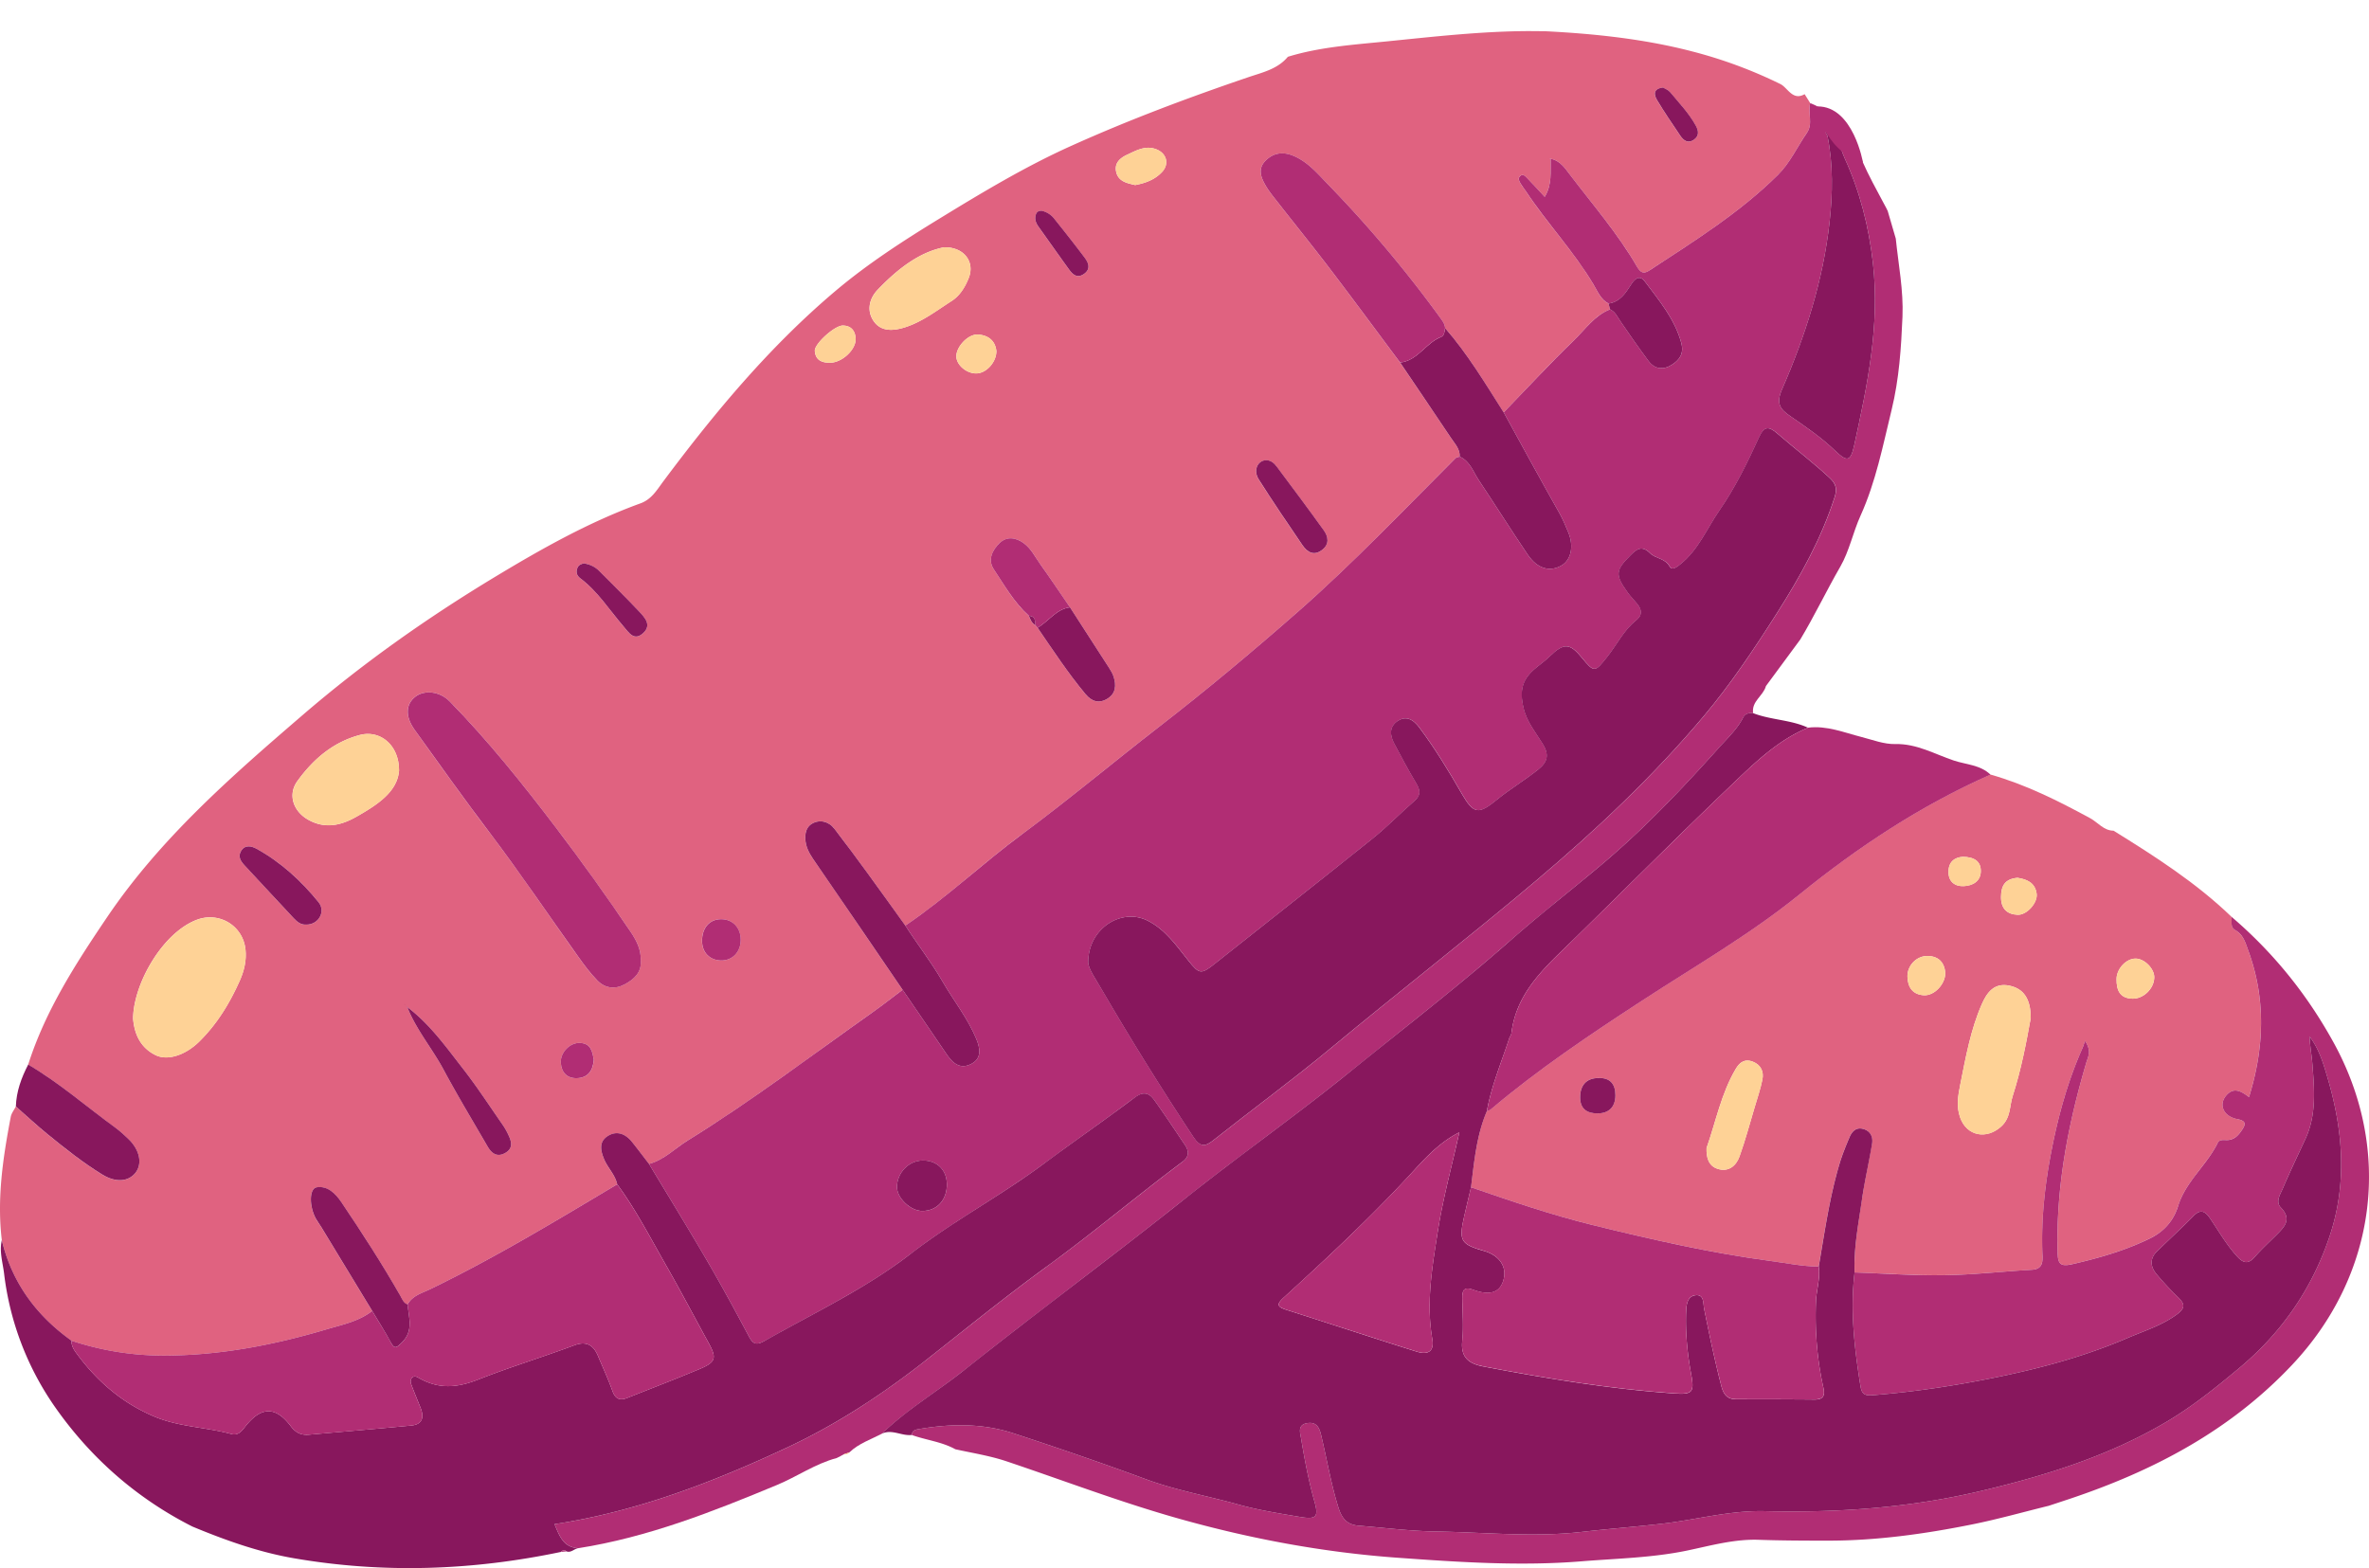 <?xml version='1.0' encoding='utf-8'?>
<svg xmlns="http://www.w3.org/2000/svg" data-name="Layer 1" viewBox="0 0 3889 2574.6"> <defs> <style>.cls-1{fill:#e06280;}.cls-2{fill:#b12d74;}.cls-3{fill:#88175d;}.cls-4{fill:#fed296;}</style> </defs> <path class="cls-1" transform="translate(-305.49 -962.68)" d="m3268 1117.3 9.19 14.67c-4.41 16.07 5.08 33.81-5.54 49-16 22.89-27.44 49-47.56 68.92-62.7 62.07-137.13 108.44-210.33 156.43-9.27 6.08-14.57 5.15-20.66-5.38-31.45-54.47-72.73-101.93-110.61-151.79-8-10.48-16-22.62-30.81-25.65l-2.36-0.6 1.62 1.35c-0.49 20.33 2.74 41.27-9.7 61.72-10.12-10.9-19.06-20.82-28.36-30.38-3.11-3.2-7-8.28-12-3.85-4.4 3.94-1.15 9 1.23 13.09s5.56 7.83 8.2 11.82c34.84 52.57 78.55 98.66 111 153.09 6.58 11 11.75 24.79 24.79 31.39 0.82 3.18 1.63 6.35 2.44 9.53-25.68 10-40.72 32.93-59.38 50.93-39.58 38.2-77 78.69-115.23 118.25-30.16-47.45-59-95.83-96.16-138.4-0.3-5.91-3.3-10.5-6.69-15.18a2014 2014 0 0 0-185.66-221c-17-17.56-33.5-37.4-57.57-47.09-16.58-6.68-31.79-4.53-44.57 8.09-13.88 13.72-7.65 28.28 0.32 41.87 5.27 9 12 17.15 18.42 25.38 29.23 37.36 59.07 74.26 87.81 112 38.44 50.49 76.06 101.59 114 152.43 28.08 41.55 56.29 83 84.14 124.72 6.09 9.11 14.39 17.48 13.68 29.83-2.26 0.75-5.18 0.84-6.69 2.35-85.07 85.2-167.96 172.52-258.7 252.2-74.29 65.27-150.13 128.67-228.13 189.08-75.36 58.38-148.41 119.69-225.05 176.44-65.13 48.22-124.14 104.35-191.42 149.87-20.6-28.63-41-57.38-61.84-85.86-18-24.58-36-49.08-54.61-73.16-9.6-12.43-24.46-15.54-36.75-8.29-11.71 6.9-12.74 21.84-9.48 34.86 2.73 10.89 9.24 20.15 15.71 29.52 47.79 69.25 95.06 138.85 142.5 208.34-16.64 12.5-33 25.42-50 37.44-100.3 70.92-198.25 145.27-302.79 210-21 13-38.67 31.81-63.52 38.47-9.27-12-18.35-24.19-27.85-36-10.8-13.47-25.07-19.29-40.11-9.59s-11.43 24.66-5.33 38.8c6 14 17.8 24.88 21.07 40.26-100.79 60.12-201.17 120.94-307 172.2-13.35 6.46-29.05 10.44-37.18 25.07-6.86-2.43-8.79-8.9-12-14.44-30-52.46-62.74-103.2-96.55-153.27-9.83-14.57-22.7-27.32-40.52-24.62-12.77 1.94-12.64 32.21-0.89 52.54 2.41 4.18 5.41 8 7.92 12.13q42 69.13 84 138.32c-22.22 17.31-49.37 22.63-75.36 30.34-85.63 25.41-172.43 42.31-262.48 42.94a480.56 480.56 0 0 1-155.79-24.39c-57.82-41.36-97.58-95.23-114.32-165-8.29-68.46 1.92-135.63 14.64-202.55 1.14-6 5.51-11.38 8.38-17 17.51 15.38 34.58 31.28 52.62 46 28.63 23.31 57.58 46.31 89.09 65.69 22 13.55 42.84 12.09 54.62-2.75s7-38-11.82-55.75c-6.43-6.07-12.84-12.28-20-17.46-48.05-34.9-92.8-74.35-144.28-104.51 28.16-88.57 78-165.74 129.34-241.73 87.52-129.65 204.18-231.48 321.61-332.56 98.15-84.49 203.42-158.83 314.09-225.72 77-46.54 155.3-90.75 240.25-121.59 18.26-6.64 27.14-22.39 37.49-36.25 84.37-113 174.28-221 282.33-312.31 53.29-45 111.86-82.81 171.64-119.38 69.9-42.76 139.91-84.86 214.51-118.51 95.18-42.94 192.92-79.56 291.8-113.22 23-7.84 48-13.14 64.88-33.52 52.55-16.12 107.3-19.75 161.33-25.17 78.19-7.84 156.44-16.84 235.24-17l25.74 0.2c80.82 4.1 161.34 12.53 239.64 32.7a752.14 752.14 0 0 1 146.49 54c12.1 5.88 20.11 28.07 39.88 16.65zm-2298.3 1494.9-1-1.42 1.19 1.27 4.53 5c14.73 36.77 40.54 67.1 59.14 101.7 22.87 42.53 47.83 83.93 72 125.73 6.75 11.66 15.88 19 29.7 11 13-7.59 10-18.62 4.73-29.5a108.33 108.33 0 0 0-8.19-14.77c-22.09-31.71-43.18-64.22-66.92-94.65-27.58-35.36-53.79-72.27-90.16-99.81zm1024.7-638.51c2.29 5.9 4.57 11.81 10.35 15.35l4 4.35c25.41 36.91 49.94 74.45 78.69 109 10.08 12.09 22.21 16.09 36.06 7.5s14.57-22.1 10.08-36.14c-1.67-5.25-4.71-10.19-7.72-14.89q-31.82-49.58-63.87-99c-16.3-23.75-32.3-47.7-49-71.14-8.32-11.67-14.57-25-26.57-33.9-13.26-9.87-28.2-11.65-39.69-0.7s-20.41 27.32-9.89 43.19c17.55 26.54 33.42 54.69 57.56 76.38zm-637.11 565.86c0.67-17.83-7-32.74-16.61-46.9q-59.45-87.72-123.45-172.19c-54.51-71.66-110.56-141.63-173.44-206-16.68-17.08-41.85-19.44-56.88-7.64s-16.89 31.78-0.89 54.05c40.7 56.66 81.17 113.47 123.33 169.13 50.28 66.37 96.8 135.58 145.24 203.36 9.78 13.69 19.86 27.43 31.63 39.35 12.46 12.63 28.73 14.78 44.53 6.22 15.29-8.28 28.11-19.27 26.54-39.38zm-833.35 95.81c1.78 20.37 9 46.16 37.11 59.83 20.07 9.75 49.4-0.52 71.58-22.36 29.16-28.71 49.93-62.85 66.39-99.83 7.26-16.31 11.38-33.51 9.41-51.62-4.25-39.15-43.49-62.32-79.89-48.51-56.73 21.54-104.21 105.68-104.6 162.49zm436.6-407.31c0.23-42.74-31.69-67.29-64.43-58.58-44 11.7-76.74 40-102.56 75.84-16.12 22.39-6.46 49.52 17.63 63.17 28.22 16 54.73 9.36 80-5.12 33.88-19.36 66.56-40.48 69.4-75.31zm894.59-859.36c-41.09 8.18-76.7 36.13-108.71 69.56-15.1 15.76-18.29 36.19-5.8 53 12 16.08 31.55 14.92 50.55 8.84 28.83-9.22 52.35-27.76 77.13-43.62 12.88-8.24 22-23 27.79-38.25 9.66-25.52-7.72-50.12-40.92-49.53zm-1047 1112.2c19.67 0.42 33-21.13 20.16-37-28.41-34.92-61.52-65.49-101.39-87.45-8.4-4.62-19.15-7.35-25.73 3.6-5.46 9.07-0.64 16.63 5.9 23.62 26.87 28.71 53.41 57.72 80.33 86.37 5.46 5.86 11.65 11.44 20.73 10.86zm1575.5-762.58c-14 1-21.19 16.89-11.85 31.65 23.12 36.51 47.46 72.26 71.8 108 8 11.8 18.95 18.1 32.44 7.57 12.13-9.47 9.89-21.7 2.43-32.11-25.18-35.13-51.14-69.7-77-104.36-4.33-5.85-9.76-10.7-17.82-10.75zm-1119.2 169.33c-4.21 0.87-9 2.31-11 7.27-2.74 6.6-1.57 12.72 4.42 17.2 28.84 21.56 47.78 52 70.85 78.73 8.68 10.07 17.47 25.52 32.79 11.25 14.06-13.11 2.38-25.49-6.84-35.29-21.53-22.85-44-44.88-66.12-67.13-6.42-6.44-14.42-10.09-24.1-12.03zm751.4-578.77c-4.32-0.24-8 0.91-9.59 5.35-2.76 7.5-0.61 14.18 3.79 20.37 16.73 23.52 33.37 47.1 50.3 70.47 5.93 8.19 13.12 15.19 24.08 7.89 12-8 8.37-18.16 1.72-27-16.35-21.78-33.25-43.14-50.26-64.41a36.33 36.33 0 0 0-20.04-12.67zm153.16-42.33c16.83-3.12 32.7-8.93 44.44-21.81 11.95-13.1 7.06-30.33-9.56-36.84-17.76-7-32.65 1.65-48 8.8-12.08 5.63-20.93 13.71-18.2 27.58 3.17 16.15 17.48 19.18 31.32 22.27zm-647.6 1239.2c0-20-13.54-34.09-32.63-33.85-18.65 0.22-30.94 14.35-30.9 35.5 0 19 12.41 31.85 31 32.3 18.84 0.46 32.52-13.83 32.53-33.95zm419.76-966.66c-1.85-17.22-13.6-26.06-30.16-27.12-16.34-1-36 20.29-35.59 36.14 0.37 14.3 17.49 28.43 33.56 27.72s32.33-18.68 32.19-36.74zm-272.82 19.19c19.71-0.28 42.45-21.57 41.78-39.32-0.5-13.29-7.56-21.49-20.84-21.76-13.62-0.27-47 30.16-46.2 41.64 1.09 15.3 11.63 19.67 25.26 19.4zm1367.1-451.8c-16.29 1.91-15.06 11.82-9.65 20.8 12 19.9 25.07 39.12 38.08 58.37 5.38 8 12.76 13.21 22.27 6.51 8.91-6.28 7.91-14.54 3-23.37-11.36-20.55-27.59-37.33-42.42-55.17-2.82-3.47-7.85-5.09-11.28-7.18zm-1755.2 1596.5c-2.14-13.83-4.81-27.33-23-27.9-16.43-0.52-32.26 16.11-31.06 32.92 1.16 16.06 10.63 25.51 26.39 25 18.03-0.49 26.44-12.35 27.67-30.02z"/> <path class="cls-2" transform="translate(-305.49 -962.68)" d="m2851.7 1223.5c14.81 3 22.84 15.18 30.8 25.66 37.88 49.86 79.16 97.32 110.61 151.79 6.09 10.53 11.39 11.46 20.66 5.38 73.2-48 147.63-94.36 210.33-156.43 20.12-19.92 31.58-46 47.56-68.92 10.62-15.22 1.13-33 5.54-49 19.48 7.54 35.65 20.29 50.2 34.6 2.91 2.86 26.86 34 27 35.84 2.26 22.46 48.63 102.05 50 106.69q6.57 22.68 13.24 45.33c4.34 42.73 12.78 85.1 11 128.24-2.22 51.37-5.4 101.94-17.88 153.08-14.37 58.89-25.85 118-51 173.62-12.38 27.37-18.39 58-33.24 83.77-22.74 39.4-42.21 80.52-65.63 119.48l-56.42 76.5c-4.28 16.11-24 24.92-21 44.44-7-0.91-13.06 1-16.43 7.45-10.21 19.6-26.39 34.5-40.78 50.55-59.52 66.37-120.94 131-189.09 188.68-49.62 42-101.24 81.74-150 124.75-86.17 76-177.22 146-266.41 218.29-88.54 71.71-182 137.38-271.05 208.43-119.31 95.15-242.12 185.73-361.48 280.74-44.41 35.34-93.71 64.29-134.64 104.06-18.28 9.55-38.27 16.11-53.63 30.75l0.44-0.14-9.87 3.44-5.39 3q-3 1.55-6.1 3.08c-35.14 9.32-64.94 30.46-98.14 44.27-105.8 44-212.14 85.91-326.2 103.78-24.88-1.51-30.82-20.76-38.95-39.43 135.81-20.75 261.09-69.26 382.63-126.17 81.36-38.09 157-87.75 228-143.67 65.58-51.63 130.44-104.32 197.91-153.41 75.93-55.25 147.59-115.84 222.75-172 10.68-8 10.59-17.21 3.78-27.3-16.63-24.65-33-49.49-50.32-73.67-8.56-12-17.95-15-32.28-4.22-49.25 37.18-100.18 72.13-149.67 109-70.57 52.58-148.63 93.76-218.42 147.83-73.72 57.1-158.66 96.81-239.53 142.75-15.31 8.69-19.82 3.68-26.6-9.1-21.84-41.16-44.13-82.13-67.6-122.39-31.15-53.44-63.58-106.15-95.46-159.17 24.86-6.67 42.52-25.48 63.53-38.48 104.54-64.73 202.49-139.08 302.79-210 17-12 33.34-24.94 50-37.44 23.93 35 48 69.94 71.72 105 9.73 14.36 21.49 26 39.7 17.37 19-9 16.11-25.87 9.57-41.69-14.08-34-37.36-62.91-55.63-94.58-18.14-31.43-41-60.69-60.89-91.55 67.28-45.52 126.29-101.65 191.42-149.87 76.64-56.75 149.69-118.06 225.05-176.44 78-60.41 153.84-123.81 228.13-189.08 90.71-79.7 173.63-167 258.76-252.18 1.51-1.51 4.43-1.6 6.69-2.35 16.88 7.37 22 24.5 31.05 38.16 27.11 40.77 53.19 82.23 80.64 122.76 15.79 23.32 36.52 28.95 55.81 17.58 15.39-9.08 20.14-31.65 10.87-54-4.6-11.08-9.2-22.06-15.21-32.68-30.85-54.52-60.71-109.6-90.92-164.48 38.27-39.56 75.65-80 115.23-118.25 18.66-18 33.7-40.9 59.38-50.93 8.63 4 12.1 12.28 17.07 19.6 14.86 21.88 30.06 43.56 45.8 64.81 10.24 13.82 24 15.76 38.32 6.76 13.13-8.23 20.48-18.74 15.73-36.23-10.65-39.23-36.19-69.29-59.66-100.6-8.91-11.88-16.78-4.3-22.54 4.65-9.23 14.33-18.26 28.67-37.16 31.48-13-6.6-18.21-20.35-24.79-31.39-32.44-54.43-76.15-100.52-111-153.09-2.64-4-5.78-7.69-8.2-11.82s-5.63-9.15-1.23-13.09c4.93-4.43 8.86 0.65 12 3.85 9.3 9.56 18.24 19.48 28.36 30.38 12.44-20.45 9.21-41.39 9.7-61.72zm455-38.89-2.61-5.46c-0.53 0.43-1.59 1.12-1.52 1.25 0.88 1.8 1.92 3.51 2.92 5.24 9.52 47.06 8.62 95.09 3.45 141.83-10.57 95.52-39.8 186.86-78.13 274.72-9.71 22.27-3.68 31.95 12.95 43.35 25.82 17.7 51.71 35.39 74.44 57.23 19.9 19.12 25.43 17.69 31.39-9.7 21.35-98 42-195.48 30.66-297.68-6.79-61-21.52-118.31-46.66-173.28-6.16-13.45-8.58-31.87-26.9-37.5zm-1214.8 1358.5c0.69 10.85 12.27 27 21.72 43.18q72.12 123.91 151.27 243.52c11.19 16.91 19.49 15.43 32.22 5.35 64.25-50.88 130.49-99.45 193.44-151.71 111.21-92.34 225.49-180.86 336-274.15 98.57-83.25 191.8-171 275-269.57 45.24-53.61 84-111.93 121.5-170.85 37.94-59.63 72.42-121.6 94.27-189.63 4.26-13.26 2.81-21.76-7.91-31.72-27.64-25.7-57.7-48.43-86.09-73.13-14.69-12.79-21.93-11.53-29.94 6-19 41.64-39.18 82.84-65.28 120.57-20.42 29.52-34.2 63.89-63 87.38-5.78 4.7-14.4 11.84-18.37 4.6-7.6-13.86-23.27-13-31.89-21.67-13.66-13.76-22.08-7.35-32.15 2.7-25.25 25.19-26 32.32-4.94 61.69 4.68 6.51 10.46 12.21 15.52 18.46 7.65 9.47 9 18.53-1.74 27.05-20.57 16.31-31.7 40.24-47.67 60.27-20.05 25.14-21 26.07-41.51 1-19.62-24-29.62-24.33-52.15-2.55-6.91 6.68-14.63 12.54-22.15 18.55-23.61 18.88-28.23 37.22-21.27 66.94 5.38 23 20.1 40.13 31.68 59.21 10.22 16.83 8.38 28.61-7.32 41.25-21.94 17.66-46.28 32-67.9 49.71-30.15 24.62-38.31 24.3-57.73-9.41-21.66-37.61-44.16-74.74-70.3-109.49-9.09-12.07-20.83-19.68-35.19-10.16-13.88 9.21-12.82 23.29-5.86 36.55 11.58 22 23.34 44 36.14 65.35 6.71 11.2 8.49 19.63-2.59 29.26-23.08 20.05-44.37 42.24-68.17 61.35-86.49 69.34-173.72 137.71-260.49 206.63-21.53 17.09-24.91 16.41-42-4.89-20-24.91-38-51.89-68.25-66.83-42.05-20.75-96.99 12.78-96.9 69.19zm-232 363.54c-0.29-23.13-16.37-38.75-39.68-38.55-22.76 0.2-41.93 19.8-42.24 43.19-0.24 18.4 22.24 39.8 41.71 39.7 24.16-0.13 40.58-18.22 40.24-44.34z"/> <path class="cls-1" transform="translate(-305.49 -962.68)" d="m3775.1 2326.6c68.05 42.14 135.36 85.28 193.42 141.11 1.59 7.49-2.63 17.09 6.22 22 13.48 7.42 17.06 21.42 21.56 33.7 29.16 79.63 26.29 159.7 1.18 240.56-12.64-9.51-25.29-17.56-38-1.87-12.08 14.89-3.62 33.75 19 38.11 14.12 2.73 14 8 7.74 17.33-5.87 8.85-12.62 16.71-24.75 17-5.41 0.11-12.44-1.4-15.37 4.58-18.06 36.82-52.43 63.19-65 103.7-7.38 23.76-22.52 41.6-46 53.1-40.76 20-83.65 32.24-127.68 42.38-21.15 4.87-23.72-1.68-24.18-20.49-2.59-106.47 17.24-209.32 47.24-310.74 2.73-9.22 9-18.8-2.16-35.31-2.11 5.94-3 9.08-4.32 12-23.25 52.43-38.72 107.46-49.81 163.38-11.57 58.29-18.43 117.42-15.74 177.18 0.56 12.37-1.36 22.23-17.32 23.15-48.07 2.78-96.08 8.21-144.16 8.94-49 0.75-98-2.84-147-4.54-1.45-40.33 6.35-79.8 12-119.39 4.39-30.87 11.61-61.32 16.66-92.1 1.85-11.27-2.74-21.12-14.84-24.29-11.58-3-18.33 4.37-22.31 13.87-5.88 14-11.74 28.2-16.1 42.76-16.6 55.42-24.59 112.64-34.34 169.48-26.56-0.06-52.45-5.64-78.62-9.1-98.75-13.08-195.67-35.25-292.25-59-67.84-16.66-133.9-39.31-199.89-62.06 5.29-42.35 9-85 26-125 2.21-1 4.8-1.46 6.56-2.95 77.95-65.95 162.64-122.63 247.91-178.3 87.28-57 177.57-108.74 259.14-174.9 96-77.9 199.34-146.1 313.23-196.47 57.87 16.42 111.13 43.15 163.74 71.73 12.64 6.94 22.04 20.31 38.24 20.45zm-135.91 307.46c-0.07-31.49-11.67-48-34.76-53-25.16-5.42-37.2 11.25-45.55 30.31-18.47 42.12-26.4 87.24-35.39 132-3.68 18.3-6.78 36-0.13 54.41 11 30.47 43.46 36.26 67.34 14.46 15.92-14.53 13.4-33.11 18.83-49.94 14.02-43.44 22.49-88.22 29.66-128.24zm-532.23 213.72c-0.44 15.16 3.07 29 17.95 33.94 17.53 5.86 30.43-4.35 36.07-19.94 9.52-26.33 16.73-53.5 24.75-80.37 4.58-15.36 9.79-30.62 12.94-46.29 2.59-12.94-2.37-23.92-15.55-29.22-12.81-5.15-21.45 0.47-28 11.46-24.1 40.59-32.79 86.76-48.16 130.42zm699.29-245.38c18 0.38 35.23-16.33 35.74-34.68 0.4-14.45-16.14-31.2-30.76-31.14-15.24 0-31 16.51-31.18 33.56-0.2 17.64 4.85 31.81 26.16 32.26zm-307.29-42.45c-1.58-17-10.91-27.37-29.12-27.65s-33.53 15.84-33.06 34c0.45 17.52 8.68 29.44 27 30.5 17.29 0.98 35.31-18.41 35.18-36.85zm118.53-156c-20.52 1.7-26.92 13-27.11 31.11-0.21 19.3 9.59 28.85 27.28 29.59 15.22 0.63 33.16-19.82 31.21-34.47-2.45-18.56-16.5-23.95-31.35-26.23zm-688.03 328.67c-19.74 0.22-30.26 11.86-30 32.4 0.22 18.8 11.77 25.55 28 25.72 19.29 0.19 29.9-10.59 29.89-29.85-0.05-17.82-8.29-29.01-27.89-28.27zm598.4-363.18c-14 0.78-23.89 8.59-23.72 25.27 0.16 15.95 10.88 23.63 25.27 22.89s27.51-7.72 27.8-24.36c0.28-16.91-11.42-23.49-29.35-23.8z"/> <path class="cls-3" transform="translate(-305.49 -962.68)" d="m1254.6 3504.7c-6.6 1-11.6 7.91-19.2 5.22-3.29-3.12-6.2-2.16-8.92 0.86-145.55 30.59-291.81 35.72-438.59 10.4-57.67-10-112.65-29.64-166.6-52.07-91.23-46.14-166.57-112.47-224.62-195a481.6 481.6 0 0 1-84.45-220.2c-2.2-18.15-8.12-36.28-3.75-55 16.75 69.8 56.51 123.67 114.34 165-0.21 7.65 3.15 13.77 7.56 19.82 33.71 46.29 75.52 82.55 128.72 104.91 40.45 17 84.7 17.17 126.42 28.6 10.13 2.77 16.19-4 21.91-11.44 26-33.76 50.14-34.92 75.24-1.68 8.62 11.41 17.48 15.28 30.37 14.13 55.83-5 111.7-9.61 167.49-15 19-1.84 21.4-13.95 15.11-29.62-5.08-12.67-10.33-25.28-15.1-38.06-1.4-3.73-1.52-8.22 1.88-11.25 3.64-3.24 7.07-1.17 10.78 0.92 32 18.09 61.39 16.63 97.3 2.51 51.9-20.42 105.75-36.88 158.27-56.44 19.26-7.18 30.92-0.12 38.3 17.48 8.06 19.22 16.86 38.17 23.86 57.76 4.62 12.91 12 16.2 23.9 11.49 39.35-15.55 78.83-30.8 117.88-47.06 28.15-11.72 29.88-18.13 15.79-43.83-23.53-42.91-46.3-86.25-70.6-128.73-25.37-44.36-48.79-90-79.22-131.29-3.27-15.38-15-26.31-21.07-40.26-6.1-14.14-9.65-29.14 5.33-38.8s29.31-3.88 40.11 9.59c9.5 11.84 18.58 24 27.85 36 31.87 53 64.3 105.74 95.45 159.18 23.47 40.26 45.76 81.23 67.6 122.39 6.78 12.78 11.29 17.79 26.6 9.1 80.87-45.94 165.81-85.65 239.53-142.75 69.79-54.07 147.85-95.25 218.42-147.83 49.49-36.87 100.42-71.82 149.67-109 14.33-10.81 23.72-7.74 32.28 4.22 17.31 24.18 33.69 49 50.32 73.67 6.81 10.09 6.9 19.32-3.78 27.3-75.16 56.14-146.82 116.73-222.75 172-67.47 49.09-132.33 101.78-197.91 153.41-71 55.92-146.68 105.58-228 143.67-121.54 56.91-246.82 105.42-382.63 126.17 8.09 18.75 14.03 38 38.91 39.51z"/> <path class="cls-2" transform="translate(-305.49 -962.68)" d="M3350,3051.91c49,1.7,98,5.29,147,4.54,48.08-.73,96.09-6.16,144.16-8.94,16-.92,17.88-10.78,17.32-23.15-2.69-59.76,4.17-118.89,15.74-177.18,11.09-55.92,26.56-110.95,49.81-163.38,1.31-3,2.21-6.1,4.32-12,11.12,16.51,4.89,26.09,2.16,35.31-30,101.42-49.83,204.27-47.24,310.74.46,18.81,3,25.36,24.18,20.49,44-10.14,86.92-22.37,127.68-42.38,23.44-11.5,38.58-29.34,46-53.1,12.59-40.51,47-66.88,65-103.7,2.93-6,10-4.47,15.37-4.58,12.13-.27,18.88-8.13,24.75-17,6.22-9.37,6.38-14.6-7.74-17.33-22.62-4.36-31.08-23.22-19-38.11,12.73-15.69,25.38-7.64,38,1.87,25.11-80.86,28-160.93-1.18-240.56-4.5-12.28-8.08-26.28-21.56-33.7-8.85-4.88-4.63-14.48-6.22-22,68.47,58.49,123.82,126.88,167.56,206.2,97.46,176.78,71.58,381.53-67.6,529.45-102.13,108.55-228.63,174.79-367.66,221.05q-16,5.33-32.05,10.59c-42,10.32-83.65,22.12-126,30.63-78.07,15.69-156.86,26.67-236.76,26.62-37.87,0-75.76-.11-113.6-1.4-40-1.35-78.33,9.49-116.52,17.5-57.67,12.1-116,13.11-174,17.82-100.56,8.16-201.1,1.36-301.36-5.81-121.93-8.72-241.61-31-359.53-64.18-96-27-188.89-62.54-283.2-94.2-27.43-9.21-55.9-13.56-84-19.8-22.37-12.42-48-14.93-71.63-23.48,1-8.58,7.51-8.87,14.12-10,51.44-8.6,102.84-9.08,152.66,7.25,73.25,24,146.19,49.07,218.51,75.73,49.17,18.12,100.57,27.14,150.71,41.2,33.16,9.3,67.5,14.66,101.54,20.42,26.71,4.52,30.75,0,23.6-25.36-9.61-34.12-16.23-68.84-22-103.7-1.48-8.95-6.24-22.32,10.2-24.94,14.5-2.31,19.52,6.37,22.56,19,9.59,39.73,16.25,80,28.45,119.31,6,19.23,14.88,28.53,33.55,30.06,42.38,3.46,84.74,8.88,127.18,9.55,79.47,1.27,158.95,9.83,238.5.69,43.79-5,87.77-8.39,131.57-13.4,56.53-6.46,111.77-22.11,169.47-20.7,120.08,2.93,239.22-5.66,356.48-33.58,105.91-25.21,209.12-57.58,303.5-113.56,42.3-25.08,80.19-55.78,118-87.25,70-58.31,119.37-129.58,148.52-215.38,29.63-87.18,22.74-174.5-2.57-260.78-6.88-23.42-14-48.23-29.74-68.64.49,15.39,3.36,30.22,4.55,45.18,3.29,41.53,6.88,83.21-11.41,122.79-12.45,26.94-25.38,53.68-37,81-4.21,9.87-12.65,22.1-3.38,31.77,18.32,19.12,6.2,31.47-6.88,44.61-11.94,12-24.61,23.38-35.66,36.14-10.74,12.4-18.67,11-29.19-.47-17.54-19.18-30.19-41.61-44.68-62.83-7.59-11.1-15.19-15.7-26.86-3.79-19.57,20-40.27,38.88-60.26,58.47-12,11.8-10.6,25-.79,36.84a501.29,501.29,0,0,0,36.16,38.87c10.37,10.1,11.4,17.05-1.36,26.69-24.85,18.78-54.07,27.53-82,39.56-64.06,27.58-131,46.51-198.73,61-72.78,15.58-146.52,27.22-221,33.07-15.38,1.2-17.34-5.56-19.21-17.34C3349.62,3175.1,3342.64,3113.89,3350,3051.91Z"/> <path class="cls-3" transform="translate(-305.49 -962.68)" d="m351.77 2710.6c51.48 30.16 96.23 69.61 144.28 104.51 7.13 5.18 13.54 11.39 20 17.46 18.81 17.77 23.62 40.89 11.82 55.75s-32.59 16.3-54.62 2.75c-31.51-19.38-60.46-42.38-89.09-65.69-18-14.69-35.11-30.59-52.62-46 0.79-24.66 9.03-47.16 20.23-68.78z"/> <path class="cls-3" transform="translate(-305.49 -962.68)" d="m1833 1291.4c1.62-1.63 3.24-3.25 4.86-4.89z"/> <path class="cls-2" transform="translate(-305.49 -962.68)" d="m1318.7 2907.2c30.43 41.33 53.85 86.93 79.22 131.29 24.3 42.48 47.07 85.82 70.6 128.73 14.09 25.7 12.36 32.11-15.79 43.83-39 16.26-78.53 31.51-117.88 47.06-11.9 4.71-19.28 1.42-23.9-11.49-7-19.59-15.8-38.54-23.86-57.76-7.38-17.6-19-24.66-38.3-17.48-52.52 19.56-106.37 36-158.27 56.44-35.91 14.12-65.29 15.58-97.3-2.51-3.71-2.09-7.14-4.16-10.78-0.92-3.4 3-3.28 7.52-1.88 11.25 4.77 12.78 10 25.39 15.1 38.06 6.29 15.67 3.9 27.78-15.11 29.62-55.79 5.42-111.66 10.06-167.49 15-12.89 1.15-21.75-2.72-30.37-14.13-25.1-33.24-49.23-32.08-75.24 1.68-5.72 7.43-11.78 14.21-21.91 11.44-41.72-11.43-86-11.6-126.42-28.6-53.2-22.36-95-58.62-128.72-104.91-4.41-6.05-7.77-12.17-7.56-19.82a480.46 480.46 0 0 0 155.85 24.4c90.05-0.63 176.85-17.53 262.48-42.94 26-7.71 53.14-13 75.36-30.34 10.16 17.07 20.94 33.8 30.29 51.31 6.6 12.37 9.86 8.84 18.22 0.76 19.82-19.15 11.54-41.1 9.52-62.73 8.13-14.63 23.83-18.61 37.18-25.07 105.79-51.23 206.17-112.05 306.96-172.17z"/> <path class="cls-2" transform="translate(-305.49 -962.68)" d="m1357.4 2539.6c1.55 20.11-11.27 31.1-26.56 39.37-15.8 8.56-32.07 6.41-44.53-6.22-11.77-11.92-21.85-25.66-31.63-39.35-48.44-67.78-95-137-145.24-203.36-42.16-55.66-82.63-112.47-123.33-169.13-16-22.27-14.17-42.23 0.89-54.05s40.2-9.44 56.88 7.64c62.88 64.38 118.93 134.35 173.44 206q64.24 84.48 123.45 172.19c9.58 14.17 17.26 29.08 16.63 46.91z"/> <path class="cls-3" transform="translate(-305.49 -962.68)" d="m2774 1639.8c30.21 54.88 60.07 110 90.92 164.48 6 10.62 10.61 21.6 15.21 32.68 9.27 22.35 4.52 44.92-10.87 54-19.29 11.37-40 5.74-55.81-17.58-27.45-40.53-53.53-82-80.64-122.76-9.08-13.66-14.17-30.79-31.05-38.16 0.71-12.35-7.59-20.72-13.68-29.83-27.85-41.7-56.06-83.17-84.13-124.72 29-3.21 42-32.07 67.07-41.92 5.52-2.18 6-9 6.82-14.59 37.16 42.57 65.95 90.95 96.16 138.4z"/> <path class="cls-2" transform="translate(-305.49 -962.68)" d="m2677.8 1501.4c-0.81 5.59-1.3 12.41-6.82 14.59-25 9.85-38 38.71-67.07 41.92-38-50.84-75.61-101.94-114.05-152.43-28.74-37.74-58.58-74.64-87.81-112-6.44-8.23-13.15-16.4-18.42-25.38-8-13.59-14.2-28.15-0.32-41.87 12.78-12.62 28-14.77 44.57-8.09 24.07 9.69 40.54 29.53 57.57 47.09a2014 2014 0 0 1 185.66 221c3.39 4.67 6.39 9.26 6.69 15.17z"/> <path class="cls-4" transform="translate(-305.49 -962.68)" d="m524 2635.4c0.35-56.81 47.83-141 104.6-162.49 36.4-13.81 75.64 9.36 79.89 48.51 2 18.11-2.15 35.31-9.41 51.62-16.46 37-37.23 71.12-66.39 99.83-22.18 21.84-51.51 32.11-71.58 22.36-28.11-13.67-35.29-39.46-37.11-59.83z"/> <path class="cls-3" transform="translate(-305.49 -962.68)" d="m1791.7 2482.4c19.86 30.86 42.75 60.12 60.89 91.55 18.27 31.67 41.55 60.55 55.63 94.58 6.54 15.82 9.42 32.69-9.57 41.69-18.21 8.63-30-3-39.7-17.37-23.77-35.1-47.79-70-71.72-105-47.44-69.49-94.71-139.09-142.5-208.34-6.47-9.37-13-18.63-15.71-29.52-3.26-13-2.23-28 9.48-34.86 12.29-7.25 27.15-4.14 36.75 8.29 18.6 24.08 36.66 48.58 54.61 73.16 20.8 28.41 41.24 57.19 61.84 85.82z"/> <path class="cls-4" transform="translate(-305.49 -962.68)" d="m960.64 2228c-2.84 34.83-35.52 56-69.32 75.31-25.31 14.48-51.82 21.11-80 5.12-24.09-13.65-33.75-40.78-17.63-63.17 25.82-35.87 58.57-64.14 102.56-75.84 32.75-8.71 64.62 15.84 64.39 58.58z"/> <path class="cls-4" transform="translate(-305.49 -962.68)" d="m1855.2 1368.7c33.2-0.59 50.58 24 41 49.52-5.74 15.22-14.91 30-27.79 38.25-24.78 15.86-48.3 34.4-77.13 43.62-19 6.08-38.59 7.24-50.55-8.84-12.49-16.8-9.3-37.23 5.8-53 31.97-33.42 67.58-61.37 108.67-69.55z"/> <path class="cls-3" transform="translate(-305.49 -962.68)" d="m974.54 3104.4c2 21.63 10.3 43.58-9.52 62.73-8.36 8.08-11.62 11.61-18.22-0.76-9.35-17.51-20.13-34.24-30.29-51.31q-42-69.17-84-138.32c-2.51-4.12-5.51-8-7.92-12.13-11.75-20.33-11.88-50.6 0.89-52.54 17.82-2.7 30.69 10 40.52 24.62 33.81 50.07 66.55 100.81 96.55 153.27 3.2 5.54 5.13 12 11.99 14.44z"/> <path class="cls-3" transform="translate(-305.49 -962.68)" d="m2946.1 1461.1c18.9-2.81 27.93-17.15 37.16-31.48 5.76-9 13.63-16.53 22.54-4.65 23.47 31.31 49 61.37 59.66 100.6 4.75 17.49-2.6 28-15.73 36.23-14.35 9-28.08 7.06-38.32-6.76-15.74-21.25-30.94-42.93-45.8-64.81-5-7.32-8.44-15.61-17.07-19.6-0.81-3.18-1.62-6.35-2.44-9.53z"/> <path class="cls-3" transform="translate(-305.49 -962.68)" d="m2062 1959.8q32 49.47 63.87 99c3 4.7 6.05 9.64 7.72 14.89 4.49 14 3.8 27.52-10.08 36.14s-26 4.59-36.06-7.5c-28.75-34.51-53.28-72-78.69-109 18.24-10.48 30.37-30.49 53.24-33.53z"/> <path class="cls-2" transform="translate(-305.49 -962.68)" d="m2062 1959.8c-22.87 3-35 23.05-53.24 33.55l-4-4.36c0.47-7.75-0.39-14.62-10.35-15.34-24.14-21.72-40-49.84-57.62-76.4-10.52-15.87-1.68-32.18 9.89-43.19s26.43-9.17 39.69 0.7c12 8.92 18.25 22.23 26.57 33.9 16.76 23.44 32.76 47.39 49.06 71.14z"/> <path class="cls-3" transform="translate(-305.49 -962.68)" d="M974.76,2616.76c36.37,27.54,62.58,64.45,90.16,99.81,23.74,30.43,44.83,62.94,66.92,94.65A108.33,108.33,0,0,1,1140,2826c5.29,10.88,8.23,21.91-4.73,29.5-13.82,8.09-23,.7-29.7-11-24.21-41.8-49.17-83.2-72-125.73-18.6-34.6-44.41-64.93-59.14-101.71Z"/> <path class="cls-3" transform="translate(-305.49 -962.68)" d="m808.15 2480.8c-9.09 0.61-15.28-5-20.74-10.78-26.92-28.65-53.46-57.66-80.33-86.37-6.54-7-11.36-14.55-5.9-23.62 6.58-10.95 17.33-8.22 25.73-3.6 39.87 22 73 52.53 101.39 87.45 12.88 15.82-0.49 37.37-20.15 36.92z"/> <path class="cls-3" transform="translate(-305.49 -962.68)" d="m2383.7 1718.2c8.06 0.06 13.49 4.91 17.85 10.75 25.83 34.66 51.79 69.23 77 104.36 7.46 10.41 9.7 22.64-2.43 32.11-13.49 10.53-24.4 4.23-32.44-7.57-24.34-35.73-48.68-71.48-71.8-108-9.37-14.75-2.21-30.69 11.82-31.65z"/> <path class="cls-3" transform="translate(-305.49 -962.68)" d="m1264.5 1887.6c9.68 1.94 17.68 5.59 24.09 12 22.17 22.25 44.59 44.28 66.12 67.13 9.22 9.8 20.9 22.18 6.84 35.29-15.32 14.27-24.11-1.18-32.79-11.25-23.07-26.74-42-57.17-70.85-78.73-6-4.48-7.16-10.6-4.42-17.2 2.05-4.93 6.8-6.37 11.01-7.24z"/> <path class="cls-3" transform="translate(-305.49 -962.68)" d="m2015.9 1308.8a36.19 36.19 0 0 1 20 12.62c17 21.27 33.91 42.63 50.26 64.41 6.65 8.87 10.27 19-1.72 27-11 7.3-18.15 0.3-24.08-7.89-16.93-23.37-33.57-47-50.3-70.47-4.4-6.19-6.55-12.87-3.79-20.37 1.67-4.41 5.31-5.56 9.63-5.3z"/> <path class="cls-4" transform="translate(-305.49 -962.68)" d="m2169.1 1266.5c-13.84-3.09-28.15-6.12-31.33-22.27-2.73-13.87 6.12-22 18.2-27.58 15.36-7.15 30.25-15.76 48-8.8 16.62 6.51 21.51 23.74 9.56 36.84-11.73 12.88-27.6 18.69-44.43 21.81z"/> <path class="cls-2" transform="translate(-305.49 -962.68)" d="m1521.5 2505.7c0 20.12-13.69 34.41-32.51 34-18.61-0.45-31-13.33-31-32.3 0-21.15 12.25-35.28 30.9-35.5 19.07-0.29 32.61 13.76 32.61 33.8z"/> <path class="cls-4" transform="translate(-305.49 -962.68)" d="m1941.2 1539c0.14 18.1-16 36-32.19 36.74s-33.19-13.42-33.56-27.72c-0.41-15.85 19.25-37.19 35.59-36.14 16.56 1.02 28.31 9.86 30.16 27.12z"/> <path class="cls-4" transform="translate(-305.49 -962.68)" d="m1668.4 1558.2c-13.61 0.24-24.15-4.13-25.24-19.47-0.81-11.48 32.58-41.91 46.2-41.64 13.28 0.27 20.34 8.47 20.84 21.76 0.67 17.75-22.07 39.04-41.8 39.35z"/> <path class="cls-3" transform="translate(-305.49 -962.68)" d="m3035.5 1106.4c3.43 2.09 8.46 3.71 11.31 7.14 14.83 17.84 31.06 34.62 42.42 55.17 4.88 8.83 5.88 17.09-3 23.37-9.51 6.7-16.89 1.45-22.27-6.51-13-19.25-26.12-38.47-38.08-58.37-5.44-8.98-6.67-18.89 9.62-20.8z"/> <path class="cls-2" transform="translate(-305.49 -962.68)" d="m1280.2 2702.9c-1.28 17.67-9.64 29.53-27.7 30.06-15.76 0.47-25.23-9-26.39-25-1.2-16.81 14.63-33.44 31.06-32.92 18.22 0.53 20.89 14.03 23.03 27.86z"/> <path class="cls-3" transform="translate(-305.49 -962.68)" d="m1994.5 1973.7c10 0.72 10.82 7.59 10.35 15.34-5.81-3.53-8.06-9.44-10.35-15.34z"/> <path class="cls-3" transform="translate(-305.49 -962.68)" d="M969.74,2612.2l5,4.56-.34.33-4.53-5Z"/> <polygon class="cls-3" points="664.4 1649.4 663.21 1648.1 664.25 1649.5"/> <path class="cls-2" transform="translate(-305.49 -962.68)" d="m2850.9 1224.2-1.62-1.35 2.36 0.6z"/> <path class="cls-3" transform="translate(-305.49 -962.68)" d="M3350,3051.91c-7.37,62-.39,123.19,9.31,184.32,1.87,11.78,3.83,18.54,19.21,17.34,74.49-5.85,148.23-17.49,221-33.07,67.74-14.5,134.67-33.43,198.73-61,27.93-12,57.15-20.78,82-39.56,12.76-9.64,11.73-16.59,1.36-26.69a501.29,501.29,0,0,1-36.16-38.87c-9.81-11.85-11.25-25,.79-36.84,20-19.59,40.69-38.48,60.26-58.47,11.67-11.91,19.27-7.31,26.86,3.79,14.49,21.22,27.14,43.65,44.68,62.83,10.52,11.5,18.45,12.87,29.19.47,11.05-12.76,23.72-24.14,35.66-36.14,13.08-13.14,25.2-25.49,6.88-44.61-9.27-9.67-.83-21.9,3.38-31.77,11.63-27.3,24.56-54,37-81,18.29-39.58,14.7-81.26,11.41-122.79-1.19-15-4.06-29.79-4.55-45.18,15.78,20.41,22.86,45.22,29.74,68.64,25.31,86.28,32.2,173.6,2.57,260.78-29.15,85.8-78.51,157.07-148.52,215.38-37.8,31.47-75.69,62.17-118,87.25-94.38,56-197.59,88.35-303.5,113.56-117.26,27.92-236.4,36.51-356.48,33.58-57.7-1.41-112.94,14.24-169.47,20.7-43.8,5-87.78,8.37-131.57,13.4-79.55,9.14-159,.58-238.5-.69-42.44-.67-84.8-6.09-127.18-9.55-18.67-1.53-27.57-10.83-33.55-30.06-12.2-39.26-18.86-79.58-28.45-119.31-3-12.62-8.06-21.3-22.56-19-16.44,2.62-11.68,16-10.2,24.94,5.77,34.86,12.39,69.58,22,103.7,7.15,25.35,3.11,29.88-23.6,25.36-34-5.76-68.38-11.12-101.54-20.42-50.14-14.06-101.54-23.08-150.71-41.2C2115.21,3365.09,2042.27,3340,1969,3316c-49.82-16.33-101.22-15.85-152.66-7.25-6.61,1.11-13.1,1.4-14.12,10-16.38,2-32.11-9.81-48.74-2.28,40.93-39.77,90.23-68.72,134.64-104.06,119.36-95,242.17-185.59,361.48-280.74,89.09-71.05,182.51-136.72,271.05-208.43C2609.86,2651,2700.91,2581,2787.08,2505c48.74-43,100.36-82.73,150-124.75,68.15-57.7,129.57-122.31,189.09-188.68,14.39-16.05,30.57-30.95,40.78-50.55,3.37-6.46,9.41-8.36,16.43-7.45,29.16,11.35,61.5,10.73,90.17,23.9-49.38,20.5-87.08,57.27-124.59,93.08-87.66,83.69-173.27,169.53-259.88,254.33-45.11,44.17-94.12,85.61-102.39,154.23-.37,3.06-2.72,5.83-3.72,8.87-12.93,39.52-29.25,78-36.63,119.23-17,39.91-20.72,82.6-26,125-3.81,16.25-7.74,32.49-11.43,48.77-8.79,38.88-5.35,44.68,32.58,55.59,26.67,7.67,39.15,27.63,31.4,50.23-6.24,18.19-21.93,23.51-48.53,13.73-15.91-5.84-18.46.93-18.31,14,.26,23.36,2.27,46.93-.11,70-2.85,27.69,11.62,37.42,34.83,41.83,104,19.79,208.38,37,314.14,44.3,29,2,32.24-2.23,26.89-31.27-6.28-34-9.68-68.36-8.37-103,.45-11.82,2.12-25.23,15.15-27,14.86-2,12.68,13.58,14.47,22.39,8.63,42.49,17.36,84.92,28.31,126.92,3.59,13.78,9.78,21.46,24.34,21.47,42.69.05,85.39,0,128.09.42,14.36.14,18.06-5.43,15-19.39-10.34-46.5-14.11-93.63-12.22-141.31.77-19.28,7.44-38,4.57-57.54,9.75-56.84,17.74-114.06,34.34-169.48,4.36-14.56,10.22-28.72,16.1-42.76,4-9.5,10.73-16.91,22.31-13.87,12.1,3.17,16.69,13,14.84,24.29-5,30.78-12.27,61.23-16.66,92.1C3356.36,2972.11,3348.56,3011.58,3350,3051.91Zm-648.82-230.06c-35.25,17.91-58.73,45.54-82.37,71.08-65.1,70.33-135,135.55-205.66,200-11.44,10.42-12.28,15.14,3.39,20.13,71.48,22.76,142.72,46.3,214.3,68.78,20.08,6.31,29.29-1.35,25.93-20.6-10.42-59.76-.07-118.67,9.06-177.07C2674.21,2930.54,2688.72,2877.91,2701.19,2821.85Z"/> <path class="cls-3" transform="translate(-305.49 -962.68)" d="m2091.8 2543.1c-0.09-56.41 54.85-89.94 96.88-69.19 30.27 14.94 48.23 41.92 68.25 66.83 17.12 21.3 20.5 22 42 4.89 86.76-68.92 174-137.29 260.38-206.64 23.8-19.11 45.09-41.3 68.17-61.35 11.08-9.63 9.3-18.06 2.59-29.26-12.77-21.34-24.53-43.34-36.12-65.34-7-13.26-8-27.34 5.86-36.55 14.36-9.52 26.1-1.91 35.19 10.16 26.14 34.75 48.64 71.88 70.3 109.49 19.42 33.71 27.58 34 57.73 9.41 21.62-17.67 46-32.05 67.9-49.71 15.7-12.64 17.54-24.42 7.32-41.25-11.58-19.08-26.3-36.23-31.68-59.21-7-29.72-2.34-48.06 21.27-66.94 7.52-6 15.24-11.87 22.15-18.55 22.53-21.78 32.53-21.44 52.15 2.55 20.53 25.1 21.46 24.17 41.51-1 16-20 27.1-44 47.67-60.27 10.74-8.52 9.39-17.58 1.74-27.05-5.06-6.25-10.84-11.95-15.52-18.46-21.07-29.37-20.31-36.5 4.94-61.69 10.07-10 18.49-16.46 32.15-2.7 8.62 8.68 24.29 7.81 31.89 21.67 4 7.24 12.59 0.1 18.37-4.6 28.84-23.49 42.62-57.86 63-87.38 26.1-37.73 46.27-78.93 65.28-120.57 8-17.55 15.25-18.81 29.94-6 28.39 24.7 58.45 47.43 86.09 73.13 10.72 10 12.17 18.46 7.91 31.72-21.85 68-56.33 130-94.27 189.63-37.47 58.92-76.26 117.24-121.5 170.85-83.17 98.55-176.4 186.32-275 269.57-110.48 93.29-224.76 181.81-336 274.15-62.95 52.26-129.19 100.83-193.44 151.71-12.73 10.08-21 11.56-32.22-5.35q-79.14-119.62-151.27-243.52c-9.34-16.24-20.92-32.33-21.61-43.18z"/> <path class="cls-3" transform="translate(-305.49 -962.68)" d="m3306.7 1184.6c18.32 5.64 20.72 24.06 26.87 37.51 25.14 55 39.87 112.32 46.66 173.28 11.39 102.2-9.31 199.68-30.66 297.68-6 27.39-11.49 28.82-31.39 9.7-22.73-21.84-48.62-39.53-74.44-57.23-16.63-11.4-22.66-21.08-12.95-43.35 38.33-87.86 67.56-179.2 78.13-274.72 5.17-46.74 6.07-94.77-3.45-141.83z"/> <path class="cls-3" transform="translate(-305.49 -962.68)" d="m1859.9 2906.6c0.34 26.12-16.08 44.21-40.21 44.34-19.47 0.1-42-21.3-41.71-39.7 0.31-23.39 19.48-43 42.24-43.19 23.31-0.2 39.39 15.42 39.68 38.55z"/> <path class="cls-4" transform="translate(-305.49 -962.68)" d="m1700.3 3347.1c-2.54 3.36-5.94 4.24-9.9 3.45z"/> <path class="cls-3" transform="translate(-305.49 -962.68)" d="M3305.47,1185.62c-1-1.73-2-3.44-2.92-5.24-.07-.13,1-.82,1.52-1.25q1.3,2.73,2.62,5.45Z"/> <path class="cls-4" transform="translate(-305.49 -962.68)" d="m1685 3353.5-6.12 3.09c2.07-1.03 4.07-2.06 6.12-3.09z"/> <path class="cls-2" transform="translate(-305.49 -962.68)" d="m1226.5 3510.8c2.72-3 5.63-4 8.92-0.86z"/> <path class="cls-2" transform="translate(-305.49 -962.68)" d="m2746.3 2787.2c7.38-41.22 23.7-79.71 36.63-119.23 1-3 3.35-5.81 3.72-8.87 8.27-68.62 57.28-110.06 102.39-154.23 86.61-84.8 172.22-170.64 259.88-254.33 37.51-35.81 75.21-72.58 124.59-93.08 30.88-3.85 59 7.93 87.9 15.32 18.28 4.67 36.92 12 55.24 11.58 35.47-0.88 64.82 16.55 96.31 27.06 20.25 6.76 43.44 7 60.17 23.16-113.88 50.37-217.15 118.57-313.22 196.46-81.57 66.16-171.86 117.94-259.14 174.9-85.27 55.67-170 112.35-247.91 178.3-1.76 1.5-4.35 2-6.56 2.96z"/> <path class="cls-2" transform="translate(-305.49 -962.68)" d="m3291.1 3042.2c2.87 19.51-3.8 38.26-4.57 57.54-1.89 47.68 1.88 94.81 12.22 141.31 3.1 14-0.6 19.53-15 19.39-42.7-0.41-85.4-0.37-128.09-0.42-14.56 0-20.75-7.69-24.34-21.47-10.95-42-19.68-84.43-28.31-126.92-1.79-8.81 0.39-24.42-14.47-22.39-13 1.77-14.7 15.18-15.15 27-1.31 34.69 2.09 69 8.37 103 5.35 29 2.07 33.26-26.89 31.27-105.76-7.27-210.13-24.51-314.14-44.3-23.21-4.41-37.68-14.14-34.83-41.83 2.38-23.1 0.37-46.67 0.11-70-0.15-13.08 2.4-19.85 18.31-14 26.6 9.78 42.29 4.46 48.53-13.73 7.75-22.6-4.73-42.56-31.4-50.23-37.93-10.91-41.37-16.71-32.58-55.59 3.69-16.28 7.62-32.52 11.43-48.77 66 22.75 132.05 45.4 199.89 62.06 96.58 23.72 193.5 45.89 292.25 59 26.21 3.44 52.1 9.02 78.66 9.08z"/> <path class="cls-4" transform="translate(-305.49 -962.68)" d="m3639.2 2634.1c-7.17 40-15.64 84.8-29.66 128.28-5.43 16.83-2.91 35.41-18.83 49.94-23.88 21.8-56.33 16-67.34-14.46-6.65-18.4-3.55-36.11 0.13-54.41 9-44.79 16.92-89.91 35.39-132 8.35-19.06 20.39-35.73 45.55-30.31 23.09 4.94 34.69 21.47 34.76 52.96z"/> <path class="cls-4" transform="translate(-305.49 -962.68)" d="m3107 2847.8c15.41-43.66 24.1-89.82 48.19-130.42 6.52-11 15.16-16.61 28-11.46 13.18 5.3 18.14 16.28 15.55 29.22-3.15 15.67-8.36 30.93-12.94 46.29-8 26.87-15.23 54-24.75 80.37-5.64 15.59-18.54 25.8-36.07 19.94-14.98-4.98-18.46-18.77-17.98-33.94z"/> <path class="cls-4" transform="translate(-305.49 -962.68)" d="m3806.2 2602.4c-21.31-0.45-26.36-14.62-26.2-32.26 0.15-17.05 15.94-33.51 31.18-33.56 14.62-0.06 31.16 16.69 30.76 31.14-0.51 18.35-17.73 35.06-35.74 34.68z"/> <path class="cls-4" transform="translate(-305.49 -962.68)" d="M3499,2560c.1,18.43-17.92,37.82-35.22,36.83-18.28-1.06-26.51-13-27-30.5-.47-18.14,14.94-34.25,33.06-34S3497.45,2543,3499,2560Z"/> <path class="cls-4" transform="translate(-305.49 -962.68)" d="m3617.6 2404c14.85 2.26 28.9 7.65 31.38 26.23 1.95 14.65-16 35.1-31.21 34.47-17.69-0.74-27.49-10.29-27.28-29.59 0.19-18.11 6.55-29.39 27.11-31.11z"/> <path class="cls-3" transform="translate(-305.49 -962.68)" d="m2929.5 2732.7c19.62-0.76 27.86 10.43 27.87 28.25 0 19.26-10.6 30-29.89 29.85-16.21-0.17-27.76-6.92-28-25.72-0.22-20.54 10.3-32.18 30.02-32.38z"/> <path class="cls-4" transform="translate(-305.49 -962.68)" d="m3527.9 2369.5c17.93 0.31 29.63 6.89 29.35 23.8-0.29 16.64-13.42 23.62-27.8 24.36s-25.11-6.94-25.27-22.89c-0.18-16.68 9.72-24.49 23.72-25.27z"/> <polygon class="cls-3" points="2555.5 0.05 2556 0.53 2555.5 0"/> <path class="cls-2" transform="translate(-305.49 -962.68)" d="m2701.2 2821.8c-12.47 56.06-27 108.69-35.35 162.27-9.13 58.4-19.48 117.31-9.06 177.07 3.36 19.25-5.85 26.91-25.93 20.6-71.58-22.48-142.82-46-214.3-68.78-15.67-5-14.83-9.71-3.39-20.13 70.71-64.4 140.56-129.62 205.66-200 23.64-25.49 47.12-53.12 82.37-71.03z"/> <path class="cls-2" transform="translate(-305.49 -962.68)" d="m3289 1137.4s6.72 70.13 74.86 92.44c0.02 0-15.86-93.01-74.86-92.44z"/> </svg>